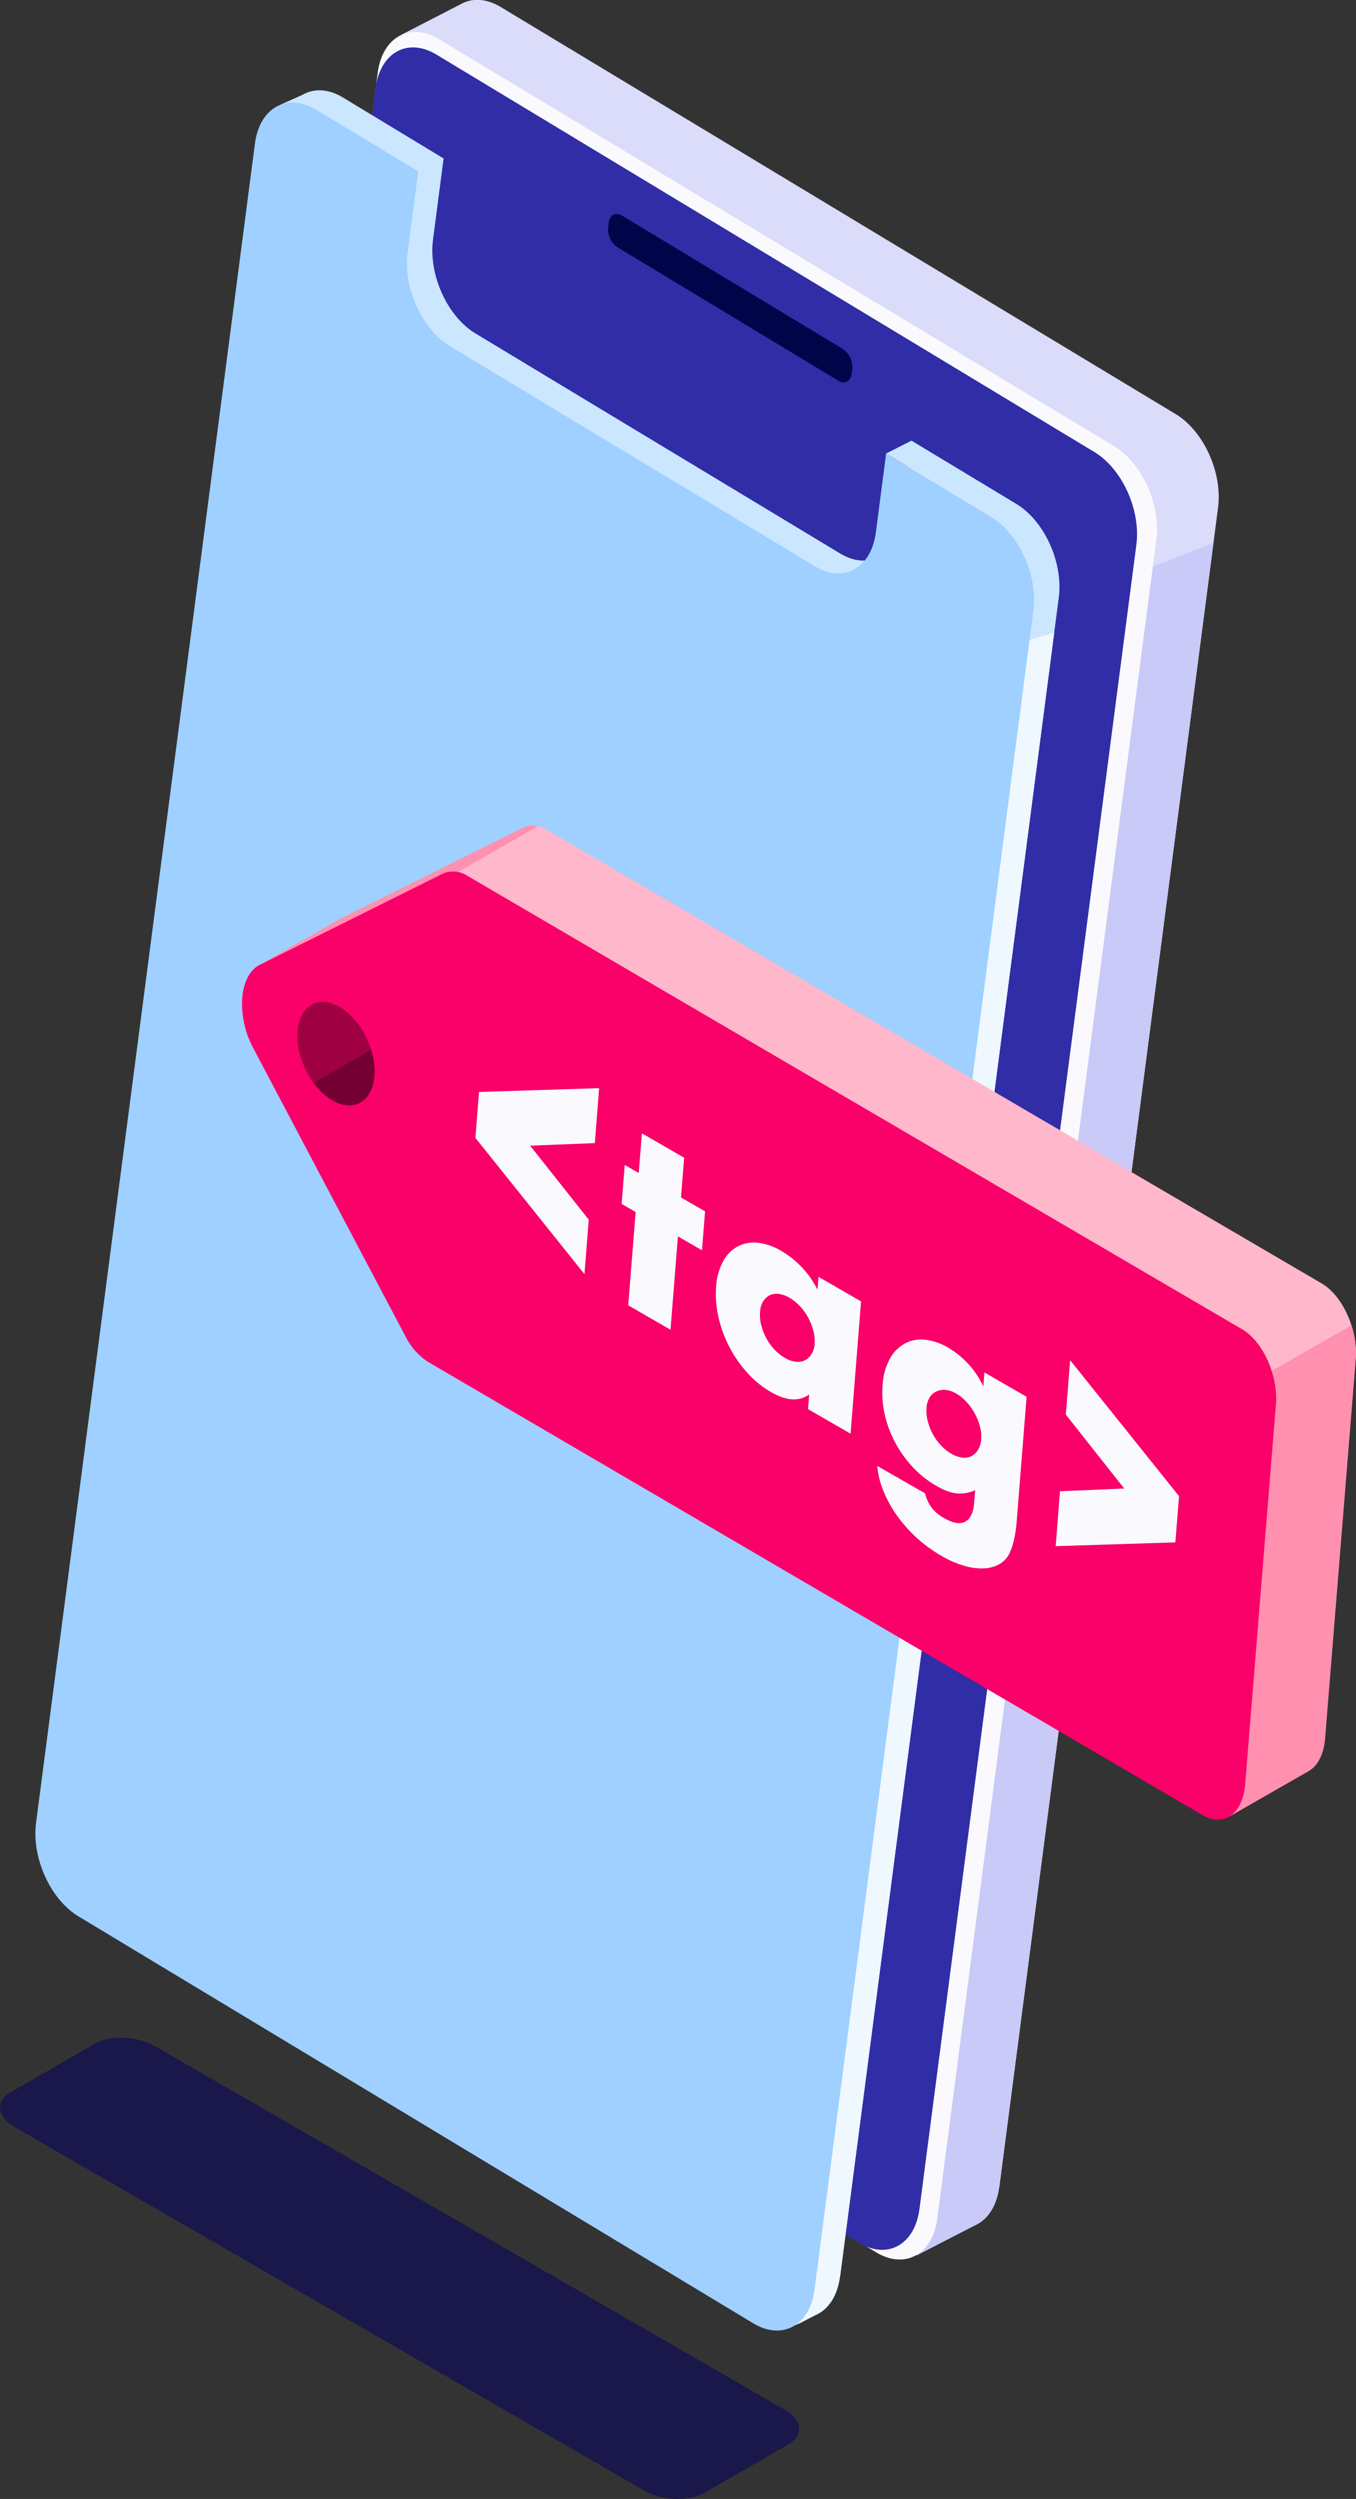 <svg xmlns="http://www.w3.org/2000/svg" viewBox="0 0 316.62 583.46"><rect x="0" y="0" width="316.62" height="583.46" fill="#333333" stroke="none"/><defs><style>.cls-1{fill:#dbdbfa;}.cls-2{fill:#cacaf8;}.cls-3{fill:#fafafe;}.cls-4{fill:#302da7;}.cls-5{fill:#000549;}.cls-6{fill:#cbe6ff;}.cls-7{fill:#eff7ff;}.cls-8{fill:#9fd0ff;}.cls-9{fill:#ffb7cb;}.cls-10{fill:#ff90af;}.cls-11{fill:#fa0069;}.cls-12{fill:#9e0042;}.cls-13{fill:#730030;}.cls-14{fill:#1a174b;}</style></defs><title>Asset 2</title><g id="Layer_2" data-name="Layer 2"><g id="Layer_1-2" data-name="Layer 1"><g id="computer-screen"><path class="cls-1" d="M107.54,1c2.56-1.48,5.82-1.42,9.18.52l157.53,95c6.69,3.86,11.24,13.72,10.16,22l-51.1,392.07c-.54,4.12-2.37,7.08-4.9,8.54h0a6.38,6.38,0,0,1-.69.35L214,526.61l.37-10.76L61.7,423.64c-6.69-3.86-11.24-13.72-10.16-22L101.9,15.26,93.73,8.11,107.54,1Z"/><path class="cls-2" d="M233.3,510.65c-.54,4.12-2.37,7.09-4.9,8.55h0c-.22.13-.45.24-.68.35l-12.37,6.34-1.39.54L264.12,134.3l19.22-7.56-50,383.91Z"/><path class="cls-3" d="M270,126c1.08-8.29-3.48-18.15-10.16-22L102.26,9c-6.68-3.85-13-.25-14.07,8L37.09,409c-1.08,8.29,3.47,18.15,10.16,22l157.53,95c6.69,3.86,13,.26,14.07-8L270,126Z"/><path class="cls-4" d="M265.34,127.19c1.07-8.22-3.44-18-10.07-21.81L101.67,12.6c-6.63-3.82-12.88-.25-14,8L37.07,409.18c-1.07,8.21,3.44,18,10.07,21.81l153.6,92.77c6.63,3.82,12.88.26,13.95-8Z"/><path class="cls-5" d="M199,86.23a5.1,5.1,0,0,0-2.2-4.75l-51.66-31.2c-1.45-.84-2.81-.06-3,1.73L142,53a5.1,5.1,0,0,0,2.2,4.75l51.66,31.21c1.45.83,2.81,0,3-1.74Z"/></g><g id="computer-screen1"><path class="cls-6" d="M212.84,102.89l24.23,14.62c6.68,3.86,11.23,13.72,10.15,22l-51.1,392.06c-.88,6.75-5.22,10.39-10.41,9.43l.28-8.4q-76.31-46.11-152.62-92.22c-7.15-4.32-11.23-13.8-10.16-22Q48.36,225.18,73.57,32l-6.82-6c.57-1.19-2.16-.75-1.31-1.53l5.25-2.36c2.53-1.46,5.76-1.42,9.08.47L103.58,37,101.1,56c-1.07,8.29,3.48,18.15,10.16,22l85.11,51.35c6.69,3.85,13,.26,14.07-8L212,109l-5.13-3.1,5.93-3Z"/><path class="cls-7" d="M196.12,531.57c-.54,4.12-2.37,7.09-4.9,8.55h0c-.23.13-.45.24-.69.35l-3.84,2-1.4.55,50.16-392.14,10.71-3.19-50,383.91Z"/><path class="cls-8" d="M206.9,105.93l-2.39,18.38c-1.08,8.28-7.39,11.88-14.07,8L105.33,81c-6.69-3.86-11.24-13.72-10.16-22l2.48-19L73.6,25.5c-6.69-3.85-13-.26-14.07,8L8.42,425.59c-1.08,8.29,3.47,18.15,10.16,22l157.54,95c6.68,3.85,13,.26,14.07-8l51.1-392.06c1.08-8.29-3.47-18.15-10.16-22L206.9,105.93Z"/></g><path class="cls-9" d="M78.69,214.94h0L60,225.62l15.79,38.25,13.6-7.78,23.89,45.26a15,15,0,0,0,5.32,5.94l169.7,99.32-1.42,17.57,18.65-10.68h0c2.06-1.18,3.52-3.84,3.82-7.6l7.17-88.59c.56-6.87-3-14.77-7.89-17.64L127.82,193.83a5.93,5.93,0,0,0-5.91-.46L79.2,214.64a5.24,5.24,0,0,0-.51.3Zm10.4,15.64c.48-6,4.32-8.76,8.58-6.27s7.32,9.34,6.84,15.29-4.33,8.76-8.58,6.27S88.61,236.53,89.09,230.58Z"/><path class="cls-10" d="M61.64,229.51l63.92-36.59a5.26,5.26,0,0,0-3.65.45L79.2,214.63c-.17.1-.35.2-.51.31L60,225.62Z"/><path class="cls-10" d="M315.59,309.41l-36.94,21.15-5.44,67.2,15.13,8.85-1.42,17.58,18.65-10.68h0c2.06-1.18,3.52-3.85,3.83-7.6l7.16-88.6a21,21,0,0,0-1-7.9Z"/><path class="cls-11" d="M109.17,204.51a6,6,0,0,0-5.91-.46L60.55,225.32c-2.25,1.18-3.72,4.05-4,7.81a22,22,0,0,0,2.58,11.58L94.67,312a15.17,15.17,0,0,0,5.32,6L280.84,423.82c4.92,2.87,9.35-.37,9.9-7.23l7.17-88.6c.56-6.87-3-14.76-7.89-17.64L109.17,204.51ZM70.44,241.26c.48-5.95,4.33-8.76,8.58-6.26s7.32,9.34,6.84,15.29-4.33,8.75-8.58,6.26S70,247.21,70.44,241.26Z"/><path class="cls-3" d="M139.89,254.06l-1,12.83-15.11.6,13.69,17.28-1,12.71L111,265.67l.85-10.72Z"/><path class="cls-3" d="M158.29,288.67l-1.73,21.8-9.87-5.7,1.73-21.8-3.27-1.88.72-9.1,3.27,1.89.74-9.27,9.87,5.7-.74,9.27,5.62,3.25-.72,9.09Z"/><path class="cls-3" d="M177.47,306.3a9.59,9.59,0,0,0,.27,3.08,13.41,13.41,0,0,0,1.15,3,12.83,12.83,0,0,0,1.9,2.67,11,11,0,0,0,2.5,2,6.54,6.54,0,0,0,2.52.89,3.76,3.76,0,0,0,2.14-.34,4.07,4.07,0,0,0,1.54-1.44,5.15,5.15,0,0,0,.73-2.41,9,9,0,0,0-.3-3,14.27,14.27,0,0,0-1.18-3.05,12.47,12.47,0,0,0-1.9-2.67,10.41,10.41,0,0,0-2.44-2,6.64,6.64,0,0,0-2.58-.93,3.76,3.76,0,0,0-2.14.34,4,4,0,0,0-1.51,1.43,5.39,5.39,0,0,0-.7,2.4Zm13.65-8.18,9.93,5.73-2.45,30.89L188.67,329l.27-3.43q-3.51,2.57-8.91-.55a22.63,22.63,0,0,1-5.52-4.48,28.88,28.88,0,0,1-6.75-13,23.92,23.92,0,0,1-.55-7.17,14.48,14.48,0,0,1,1.54-5.7,8.56,8.56,0,0,1,3.31-3.54,8.16,8.16,0,0,1,4.69-1,13.79,13.79,0,0,1,5.78,2,21.59,21.59,0,0,1,8.35,9l.24-3.07Z"/><path class="cls-3" d="M216.34,328.68a9.59,9.59,0,0,0,.27,3.08,13.08,13.08,0,0,0,1.16,3,12.13,12.13,0,0,0,1.9,2.67,10.28,10.28,0,0,0,2.49,2,6.54,6.54,0,0,0,2.52.89,3.66,3.66,0,0,0,2.14-.34,3.93,3.93,0,0,0,1.54-1.47,5.32,5.32,0,0,0,.74-2.44,9,9,0,0,0-.3-3.07,14,14,0,0,0-1.21-3,13.09,13.09,0,0,0-1.93-2.69,10.1,10.1,0,0,0-2.38-1.94,5.83,5.83,0,0,0-2.5-.84,4.18,4.18,0,0,0-2.14.34,3.58,3.58,0,0,0-1.56,1.39,5.12,5.12,0,0,0-.74,2.41Zm23.36-2.51L237.41,355a30.24,30.24,0,0,1-.64,4.48,15.26,15.26,0,0,1-1.05,3.17,6,6,0,0,1-2.34,2.53,7.87,7.87,0,0,1-3.59,1,13.94,13.94,0,0,1-4.6-.58,23.74,23.74,0,0,1-5.43-2.38,32.71,32.71,0,0,1-10.5-9.62,28,28,0,0,1-3.06-5.67,19.85,19.85,0,0,1-1.37-5.67L216,348.67a8.65,8.65,0,0,0,4.45,5.78c2.07,1.2,3.71,1.47,4.92.83s1.91-2.11,2.09-4.4l.24-2.95a9.36,9.36,0,0,1-2.25.68,8.15,8.15,0,0,1-2.15.06,8.93,8.93,0,0,1-2.23-.57,17.69,17.69,0,0,1-2.53-1.24,23.32,23.32,0,0,1-5.42-4.32,27.21,27.21,0,0,1-4.08-5.7,26.33,26.33,0,0,1-2.45-6.54,23.17,23.17,0,0,1-.5-6.94,14.64,14.64,0,0,1,1.62-6,8.91,8.91,0,0,1,3.39-3.58,8.13,8.13,0,0,1,4.75-1,13.65,13.65,0,0,1,5.75,2,20.68,20.68,0,0,1,8,8.91l.26-3.25,9.87,5.7Z"/><path class="cls-3" d="M246.5,361l1-12.83,15-.63-13.63-17.25,1-12.71,25.43,31.75-.86,10.78-28,.89Z"/><path class="cls-12" d="M79.33,235.11c5,2.89,8.58,10.13,8.09,16.14s-4.9,8.53-9.85,5.64S69,246.76,69.48,240.75,74.38,232.21,79.33,235.11Z"/><path class="cls-13" d="M86.67,245.12a16.48,16.48,0,0,1,.75,6.12c-.48,6-4.9,8.54-9.85,5.64a14.89,14.89,0,0,1-4.35-4.06Z"/><path class="cls-14" d="M3.44,496.64c-4.16-2.4-4.61-6-1-8.11l19.7-11.37c3.6-2.08,9.89-1.82,14.05.58l146.94,84.83c4.16,2.4,4.61,6,1,8.12l-19.7,11.37c-3.6,2.08-9.89,1.82-14.05-.58Z"/></g></g></svg>